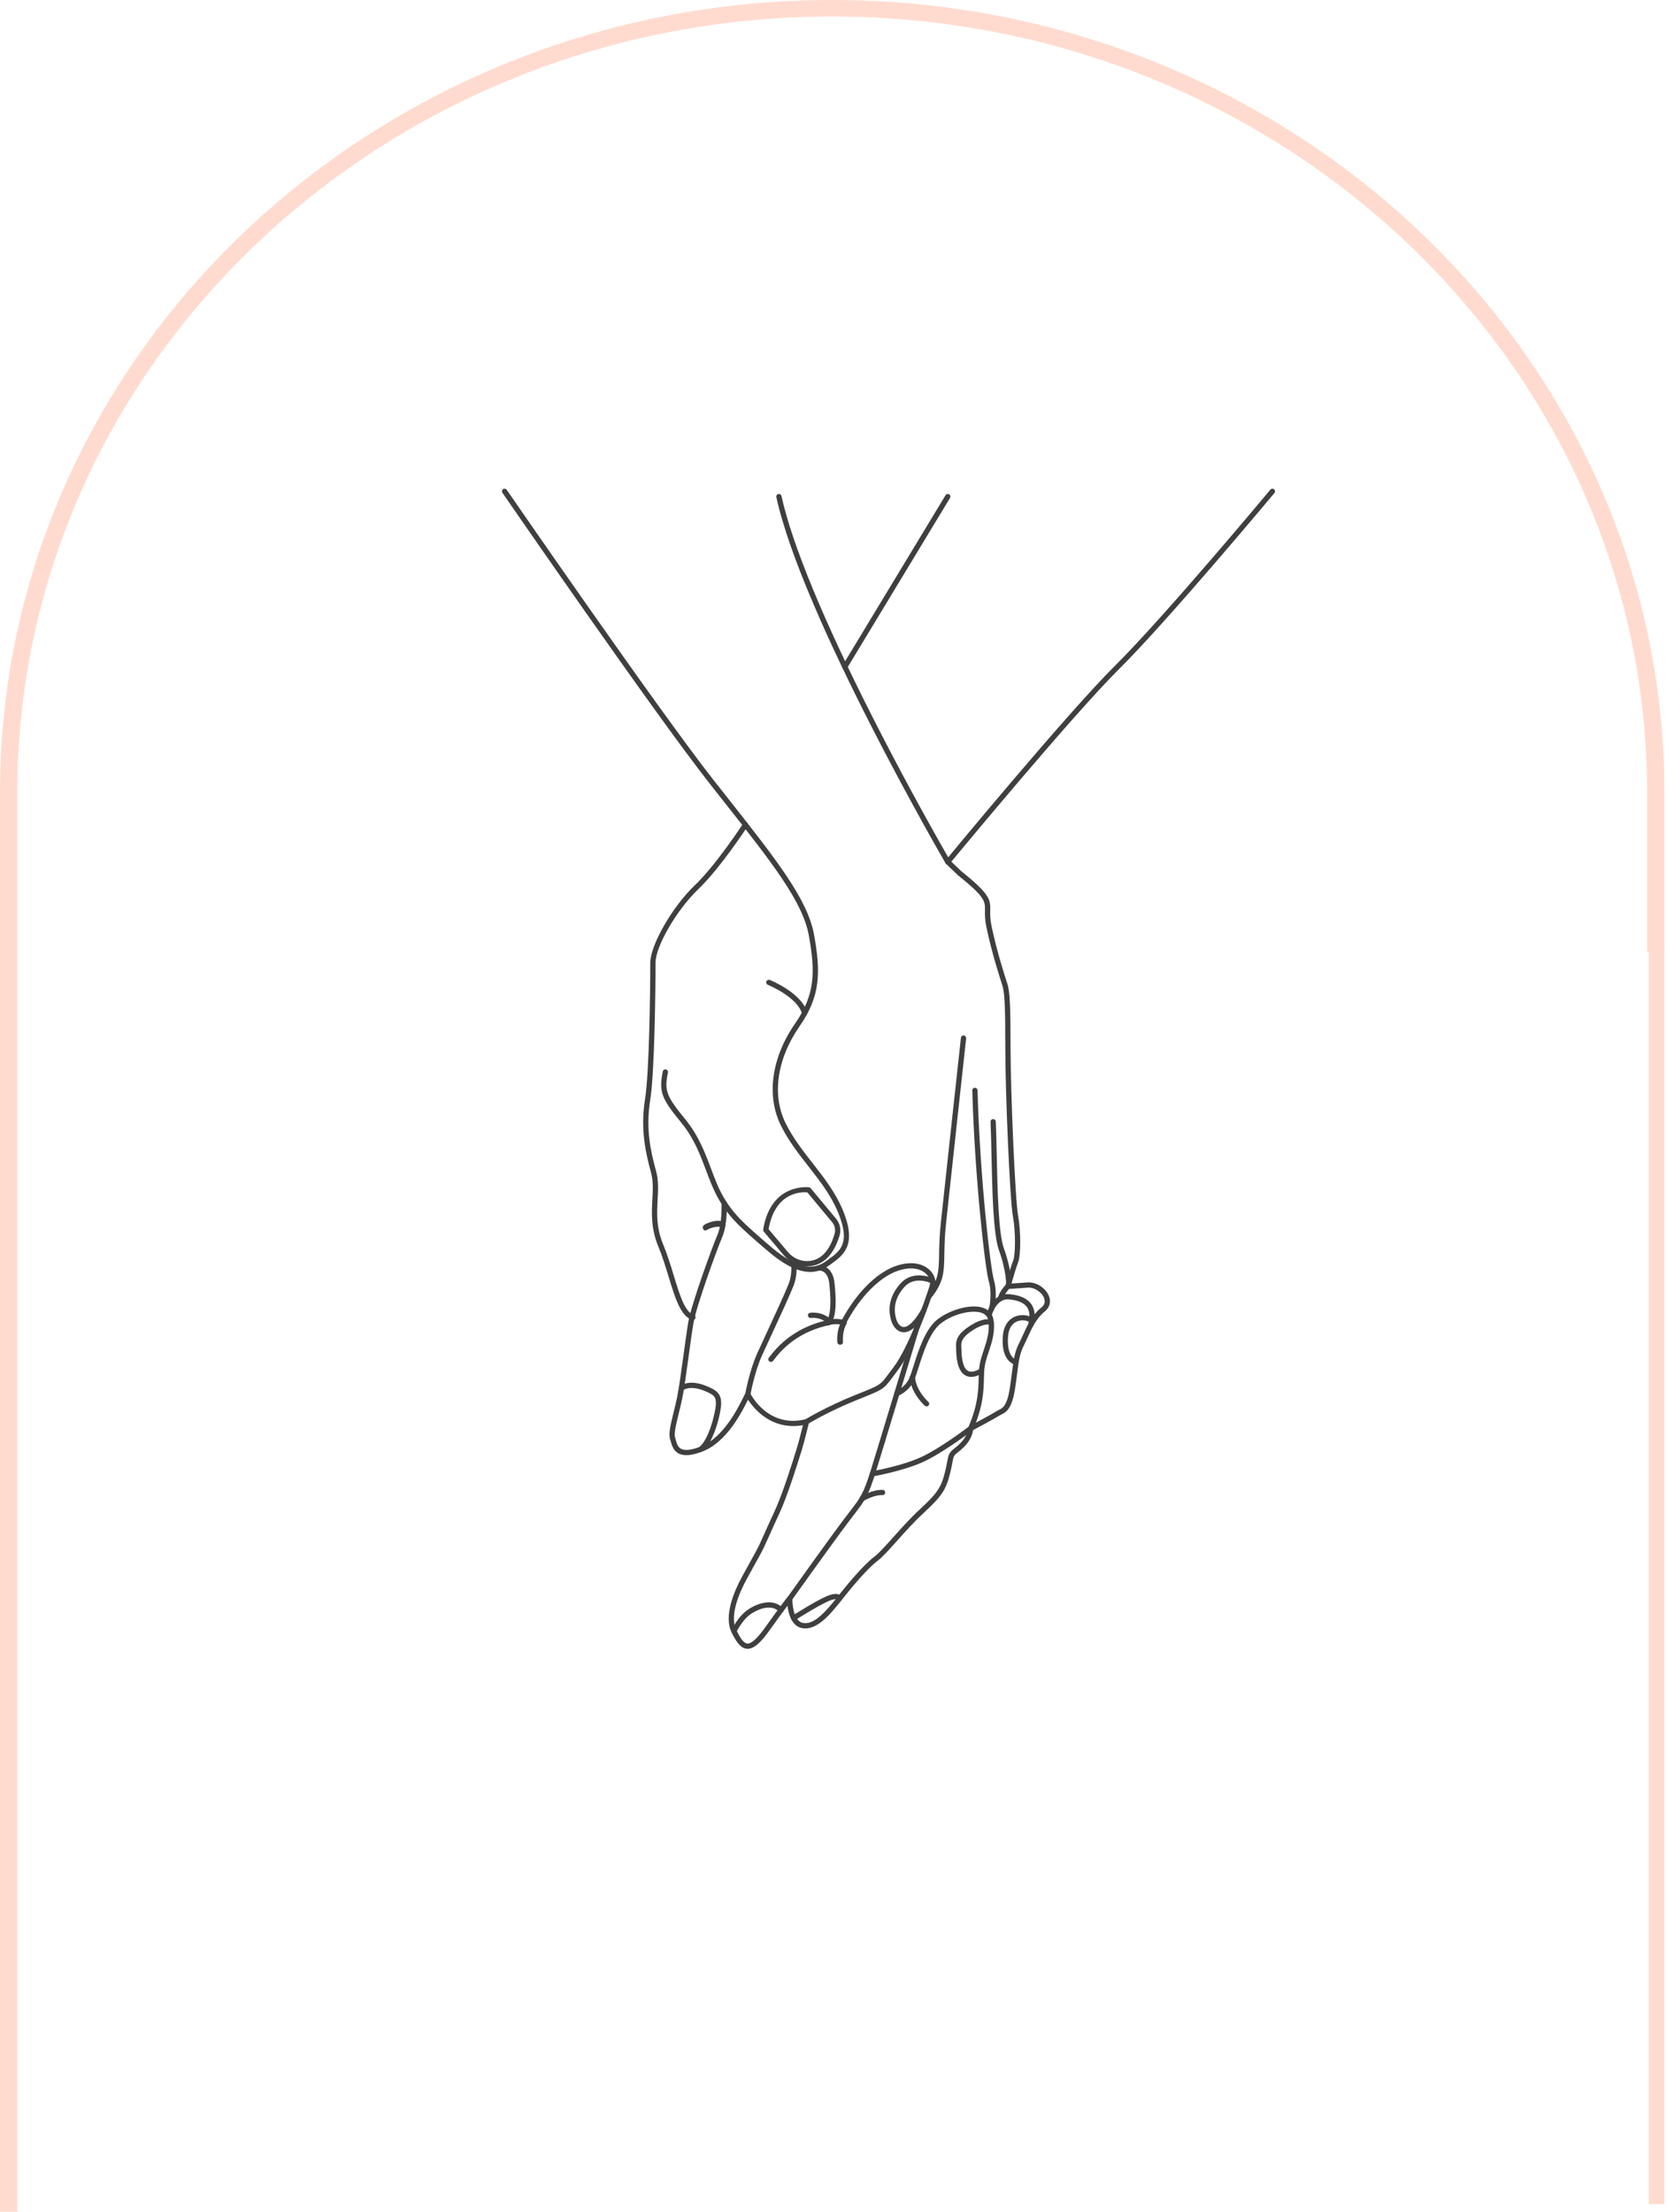 <svg width="377" height="500" viewBox="0 0 377 500" fill="none" xmlns="http://www.w3.org/2000/svg">
<path fill-rule="evenodd" clip-rule="evenodd" d="M183.224 287.245C180.492 287.245 177.341 285.619 173.484 282.291L173.058 281.924C167.607 277.219 164.87 274.857 162.386 270.21C161.471 268.499 160.757 266.598 160.002 264.586C158.638 260.954 157.228 257.199 154.401 253.735C150.029 248.373 149.253 246.92 150.185 242.28C150.193 242.242 150.208 242.205 150.23 242.173C150.252 242.141 150.28 242.114 150.312 242.092C150.345 242.071 150.381 242.056 150.42 242.049C150.458 242.042 150.497 242.042 150.535 242.05C150.612 242.065 150.679 242.11 150.723 242.175C150.767 242.24 150.783 242.319 150.768 242.396C149.916 246.632 150.375 247.862 154.862 253.363C157.749 256.902 159.242 260.874 160.559 264.382C161.306 266.374 162.014 268.257 162.908 269.933C165.341 274.484 168.051 276.821 173.448 281.477L173.874 281.845C179.556 286.748 183.59 287.837 186.959 285.371L187.443 285.02C190.188 283.045 192.78 281.181 189.829 274.018C188.185 270.02 185.721 266.875 183.111 263.546C180.922 260.748 178.656 257.856 176.926 254.42C173.579 247.765 174.751 239.216 180.064 231.551C184.648 224.936 184.734 219.786 183.215 211.414C181.812 203.67 174.721 194.688 163.986 181.091C162.952 179.781 161.883 178.428 160.781 177.026C148.156 160.977 114.211 111.73 113.867 111.235C113.845 111.203 113.83 111.167 113.822 111.129C113.815 111.091 113.815 111.052 113.822 111.013C113.829 110.975 113.844 110.939 113.866 110.907C113.887 110.875 113.915 110.847 113.947 110.825C114.012 110.781 114.092 110.765 114.168 110.779C114.245 110.794 114.314 110.838 114.359 110.902C114.701 111.397 148.635 160.63 161.247 176.664C162.351 178.066 163.42 179.417 164.453 180.725C175.241 194.393 182.37 203.421 183.799 211.31C185.347 219.844 185.256 225.102 180.554 231.886C175.363 239.371 174.207 247.694 177.458 254.156C179.161 257.541 181.408 260.408 183.579 263.182C186.098 266.398 188.702 269.722 190.379 273.794C193.504 281.388 190.6 283.477 187.793 285.499L187.312 285.845C186.041 286.775 184.693 287.245 183.224 287.245Z" fill="#3F3F3F"/>
<path fill-rule="evenodd" clip-rule="evenodd" d="M163.445 179.929L164.171 180.849L164.219 180.909C166.254 183.477 168.276 186.055 170.285 188.643C168.424 186.236 166.395 183.666 164.219 180.909C163.96 180.581 163.703 180.257 163.445 179.929ZM150.476 242.34C150.05 244.454 149.911 245.827 150.523 247.455C149.953 245.895 150.044 244.483 150.476 242.34ZM154.401 253.265C154.478 253.36 154.555 253.455 154.632 253.549L154.401 253.265ZM190.215 274.185C192.897 280.905 190.606 283.073 188.095 284.912C190.706 283.003 192.906 280.922 190.215 274.185ZM180.843 286.553C183.239 287.311 185.235 286.994 187.133 285.606C185.27 286.968 183.225 287.298 180.843 286.553ZM183.221 287.538C180.417 287.538 177.262 285.941 173.287 282.512L172.862 282.144C167.38 277.416 164.63 275.041 162.121 270.344C161.197 268.62 160.482 266.709 159.72 264.688C158.365 261.078 156.965 257.346 154.169 253.919C149.722 248.468 148.933 246.984 149.891 242.221C149.906 242.145 149.936 242.072 149.98 242.007C150.023 241.942 150.079 241.887 150.144 241.843C150.209 241.8 150.282 241.771 150.359 241.756C150.436 241.742 150.514 241.742 150.591 241.759C150.911 241.822 151.119 242.134 151.057 242.453C150.219 246.61 150.634 247.712 155.091 253.176C158.008 256.753 159.509 260.75 160.833 264.276C161.58 266.261 162.283 268.133 163.17 269.792C165.576 274.294 168.269 276.62 173.638 281.251L174.066 281.621C179.623 286.416 183.544 287.5 186.782 285.131C186.929 285.021 187.079 284.916 187.228 284.808L187.266 284.779C190.029 282.794 192.413 281.077 189.552 274.127C187.922 270.168 185.472 267.039 182.875 263.724C180.675 260.916 178.4 258.013 176.658 254.549C173.261 247.796 174.443 239.136 179.817 231.381C184.343 224.852 184.425 219.757 182.921 211.465C181.529 203.792 174.456 194.832 163.749 181.269L163.703 181.211C162.684 179.922 161.631 178.588 160.544 177.204C147.983 161.236 113.966 111.9 113.624 111.404C113.58 111.34 113.549 111.268 113.533 111.193C113.517 111.117 113.517 111.038 113.531 110.962C113.545 110.886 113.575 110.814 113.617 110.749C113.66 110.684 113.715 110.628 113.779 110.585C113.909 110.497 114.068 110.463 114.223 110.492C114.377 110.521 114.514 110.609 114.604 110.738C114.944 111.233 148.906 160.495 161.482 176.483C162.583 177.885 163.652 179.239 164.687 180.544C175.503 194.247 182.648 203.299 184.092 211.259C185.653 219.875 185.558 225.186 180.795 232.055C175.671 239.449 174.521 247.663 177.723 254.024C179.411 257.385 181.65 260.24 183.813 263.003C186.345 266.234 188.962 269.574 190.654 273.684C193.868 281.492 190.732 283.748 187.965 285.739L187.486 286.085C186.146 287.067 184.753 287.542 183.225 287.542" fill="#3F3F3F"/>
<path fill-rule="evenodd" clip-rule="evenodd" d="M156.71 298.098C156.68 298.098 156.651 298.093 156.623 298.085C154.184 297.347 152.944 293.286 151.51 288.584C150.811 286.289 150.088 283.914 149.161 281.689C147.486 277.655 147.671 274.193 147.835 271.138C147.95 268.989 148.059 266.957 147.518 264.985C146.3 260.55 145.093 255.252 146.176 248.499C147.141 242.473 147.36 223.742 147.36 217.655C147.36 213.721 152.306 205.14 157.346 200.332C162.21 195.688 168.278 186.394 168.338 186.301C168.382 186.235 168.449 186.189 168.526 186.173C168.603 186.156 168.684 186.171 168.75 186.214C168.783 186.235 168.811 186.262 168.833 186.294C168.855 186.326 168.871 186.362 168.879 186.4C168.887 186.438 168.888 186.477 168.88 186.515C168.873 186.553 168.859 186.589 168.837 186.622C168.777 186.715 162.671 196.067 157.755 200.756C152.809 205.479 147.954 213.847 147.954 217.655C147.954 223.754 147.735 242.527 146.763 248.592C145.697 255.228 146.835 260.253 148.092 264.83C148.657 266.893 148.547 268.971 148.429 271.169C148.26 274.307 148.087 277.553 149.711 281.463C150.647 283.716 151.376 286.103 152.079 288.413C153.463 292.953 154.659 296.874 156.796 297.519C156.865 297.538 156.925 297.582 156.964 297.642C157.003 297.702 157.019 297.775 157.008 297.846C156.998 297.917 156.962 297.982 156.907 298.028C156.852 298.074 156.782 298.099 156.71 298.098Z" fill="#3F3F3F"/>
<path fill-rule="evenodd" clip-rule="evenodd" d="M149.354 281.377L149.438 281.577C149.41 281.511 149.381 281.444 149.354 281.377ZM156.71 298.393C156.651 298.393 156.593 298.384 156.537 298.367C153.945 297.584 152.685 293.452 151.226 288.669C150.529 286.378 149.806 284.012 148.888 281.801C147.187 277.706 147.372 274.207 147.54 271.122C147.653 268.997 147.759 266.99 147.23 265.063C146.007 260.597 144.79 255.263 145.883 248.453C146.846 242.445 147.063 223.736 147.063 217.657C147.063 213.657 152.053 204.97 157.14 200.119C161.979 195.502 168.03 186.234 168.09 186.141C168.267 185.868 168.637 185.789 168.91 185.964C168.976 186.006 169.033 186.06 169.077 186.124C169.122 186.188 169.153 186.26 169.17 186.336C169.186 186.412 169.187 186.491 169.173 186.567C169.159 186.644 169.129 186.717 169.087 186.782C169.025 186.875 162.884 196.274 157.961 200.969C153.06 205.646 148.25 213.911 148.25 217.655C148.25 223.76 148.032 242.554 147.056 248.637C145.999 255.217 147.128 260.206 148.378 264.753C148.955 266.862 148.844 268.962 148.724 271.184C148.558 274.291 148.387 277.503 149.986 281.35C150.927 283.615 151.658 286.01 152.363 288.325C153.723 292.787 154.898 296.637 156.883 297.238C157.018 297.279 157.134 297.368 157.21 297.487C157.286 297.607 157.316 297.75 157.295 297.89C157.274 298.03 157.203 298.158 157.096 298.25C156.988 298.342 156.851 298.393 156.71 298.393Z" fill="#3F3F3F"/>
<path fill-rule="evenodd" clip-rule="evenodd" d="M169.079 372.437C169.028 372.437 168.975 372.437 168.926 372.432C167.524 372.319 166.573 370.618 165.719 368.884C163.943 365.285 166.369 359.747 167.974 356.766C168.387 355.997 168.928 355.023 169.5 353.992C170.498 352.194 171.529 350.337 171.951 349.452C172.233 348.858 172.576 348.093 173.007 347.124C173.583 345.837 174.371 344.072 175.437 341.784C177.302 337.781 179.647 330.202 180.42 327.708C181.039 325.711 181.725 322.893 181.986 321.799C174.351 323.419 170.19 317.573 169.132 315.82L168.888 316.308C167.622 318.861 164.258 325.645 158.948 327.774C156.553 328.734 154.826 328.921 153.67 328.349C152.526 327.783 152.206 326.601 151.972 325.74C151.923 325.558 151.878 325.385 151.827 325.233C151.452 324.117 151.969 322.021 152.624 319.369C152.89 318.287 153.165 317.171 153.4 316.034C153.848 313.867 154.386 309.933 154.906 306.131C155.3 303.253 155.671 300.538 155.972 298.833C156.668 294.876 161.272 282.195 162.521 279.295C163.668 276.636 163.475 272.047 163.473 272C163.472 271.961 163.478 271.922 163.491 271.885C163.504 271.849 163.525 271.815 163.551 271.787C163.578 271.758 163.61 271.735 163.645 271.719C163.68 271.702 163.719 271.693 163.757 271.692C163.796 271.69 163.835 271.696 163.872 271.709C163.909 271.722 163.942 271.742 163.971 271.768C164 271.795 164.023 271.826 164.04 271.862C164.056 271.897 164.065 271.935 164.067 271.974C164.076 272.167 164.267 276.746 163.065 279.528C161.86 282.328 157.232 295.098 156.556 298.933C156.258 300.627 155.886 303.341 155.495 306.211C154.972 310.023 154.433 313.966 153.983 316.153C153.746 317.3 153.468 318.422 153.2 319.508C152.594 321.968 152.071 324.091 152.39 325.048C152.444 325.208 152.493 325.392 152.546 325.587C152.761 326.383 153.031 327.371 153.936 327.821C154.917 328.308 156.529 328.107 158.725 327.228C163.825 325.182 167.118 318.546 168.356 316.045C168.593 315.572 168.762 315.226 168.877 315.049C168.905 315.005 168.945 314.969 168.992 314.946C169.038 314.922 169.09 314.911 169.143 314.914C169.195 314.917 169.246 314.934 169.29 314.962C169.334 314.991 169.369 315.031 169.392 315.078C169.558 315.415 173.557 323.292 182.314 321.117C182.363 321.105 182.414 321.106 182.462 321.119C182.511 321.133 182.555 321.158 182.591 321.193C182.627 321.228 182.654 321.272 182.669 321.32C182.683 321.369 182.685 321.42 182.674 321.469C182.665 321.509 181.773 325.344 180.986 327.883C180.212 330.384 177.857 337.993 175.976 342.032C175.152 343.802 174.344 345.579 173.55 347.363C173.117 348.335 172.772 349.104 172.486 349.705C172.057 350.606 171.022 352.473 170.021 354.276C169.449 355.307 168.91 356.279 168.498 357.044C166.946 359.925 164.593 365.262 166.253 368.624C167.203 370.554 167.99 371.765 168.973 371.843C170.008 371.934 171.403 370.714 173.239 368.141C177.355 362.368 178.338 361.231 178.376 361.184C178.417 361.138 178.47 361.106 178.529 361.092C178.589 361.078 178.651 361.082 178.708 361.104C178.765 361.126 178.813 361.164 178.847 361.215C178.881 361.265 178.899 361.325 178.897 361.386C178.897 361.441 178.793 366.808 181.684 367.208C184.526 367.604 187.384 364.007 189.908 360.834L190.365 360.261C192.206 357.957 195.652 353.824 198.038 352.047C198.985 351.34 200.478 349.672 202.208 347.74C204.044 345.687 206.128 343.36 208.206 341.446C212.211 337.756 213.132 336.39 214.006 332.839C214.259 331.815 214.394 331.079 214.503 330.488C214.777 329 214.86 328.552 216.117 327.586C218.06 326.093 219.049 324.6 219.231 322.884C219.236 322.836 219.253 322.79 219.281 322.75C219.308 322.709 219.345 322.677 219.388 322.655C219.439 322.627 224.542 319.926 225.445 319.316C225.616 319.2 225.799 319.112 225.992 319.019C226.891 318.591 228.009 318.056 228.645 313.982C228.864 312.592 229.017 311.398 229.153 310.345C229.51 307.564 229.747 305.726 230.701 303.863C230.996 303.291 231.275 302.676 231.57 302.024C232.546 299.875 233.65 297.435 235.704 295.801C236.811 294.921 236.607 293.852 236.385 293.293C235.866 291.982 234.145 290.667 232.424 290.794C229.486 291.013 227.98 291.089 227.964 291.089C227.917 291.092 227.87 291.084 227.827 291.065C227.784 291.046 227.746 291.017 227.717 290.981C227.687 290.944 227.667 290.901 227.658 290.855C227.649 290.809 227.65 290.761 227.663 290.716C227.709 290.549 228.811 286.578 229.404 285.107C229.956 283.735 230.035 278.55 229.364 274.917C228.676 271.193 227.652 246.887 227.652 237.029C227.652 227.224 227.503 224.24 226.926 222.518C226.551 221.399 224.617 215.517 223.356 209.454C223.11 208.273 223.008 207.066 223.054 205.861C223.09 203.606 223.105 202.672 216.829 197.625L214.139 195.052C214.119 195.033 214.102 195.012 214.088 194.988C213.764 194.433 181.74 139.218 175.861 112.32C175.853 112.282 175.852 112.243 175.859 112.205C175.866 112.166 175.881 112.13 175.902 112.097C175.923 112.064 175.95 112.036 175.983 112.014C176.015 111.992 176.051 111.977 176.089 111.969C176.166 111.952 176.246 111.966 176.312 112.009C176.378 112.051 176.425 112.118 176.442 112.195C182.239 138.717 213.604 192.97 214.578 194.655L217.219 197.183C223.702 202.391 223.684 203.482 223.646 205.87C223.631 206.73 223.615 207.799 223.934 209.332C225.19 215.362 227.113 221.217 227.487 222.33C228.095 224.144 228.244 227.029 228.244 237.027C228.244 246.616 229.279 271.196 229.945 274.81C230.594 278.317 230.599 283.721 229.954 285.322C229.481 286.498 228.645 289.414 228.345 290.476C228.975 290.439 230.326 290.357 232.379 290.204C234.216 290.068 236.256 291.355 236.937 293.076C237.414 294.284 237.101 295.444 236.074 296.26C234.132 297.804 233.058 300.175 232.109 302.266C231.812 302.922 231.53 303.545 231.229 304.129C230.321 305.901 230.089 307.699 229.74 310.418C229.603 311.474 229.448 312.674 229.23 314.071C228.547 318.453 227.217 319.087 226.248 319.549C226.075 319.633 225.911 319.711 225.777 319.803C224.921 320.38 220.643 322.655 219.803 323.101C219.561 324.922 218.501 326.499 216.478 328.053C215.403 328.878 215.348 329.173 215.086 330.591C214.981 331.16 214.839 331.937 214.582 332.977C213.671 336.674 212.722 338.086 208.608 341.876C206.55 343.77 204.478 346.088 202.649 348.131C200.899 350.086 199.387 351.774 198.393 352.517C196.688 353.786 193.931 356.742 190.828 360.627L190.373 361.198C187.75 364.495 184.781 368.237 181.6 367.791C178.934 367.422 178.416 363.857 178.322 362.2C177.679 363.029 176.326 364.828 173.721 368.481C171.778 371.204 170.337 372.437 169.079 372.437Z" fill="#3F3F3F"/>
<path fill-rule="evenodd" clip-rule="evenodd" d="M223.35 205.867C223.337 206.741 223.319 207.828 223.645 209.395C223.404 208.236 223.305 207.05 223.35 205.867ZM227.271 222.626C227.808 224.416 227.948 227.552 227.948 237.03C227.948 246.749 228.943 270.521 229.629 274.71C228.959 270.592 227.948 246.5 227.948 237.03C227.948 227.437 227.814 224.425 227.271 222.626ZM163.771 271.987C163.771 272.033 163.953 276.44 162.891 279.176C163.957 276.44 163.778 272.173 163.771 271.987ZM230.145 280.682C230.148 282.725 229.977 284.477 229.68 285.215C229.189 286.442 228.325 289.46 228.041 290.469L228.06 290.398C228.391 289.232 229.209 286.388 229.68 285.215C229.999 284.424 230.154 282.671 230.145 280.682ZM233.071 290.516C234.667 290.702 236.137 291.919 236.643 293.141C236.075 291.762 234.57 290.689 233.071 290.516ZM236.677 293.223C236.878 293.756 237.164 295.02 235.889 296.033C236.81 295.301 237.093 294.303 236.677 293.223ZM162.667 279.709C161.296 283.006 157.118 294.559 156.311 298.628C157.107 294.629 161.322 282.947 162.667 279.709ZM230.44 305.219C229.924 306.667 229.72 308.242 229.445 310.38C229.445 310.386 229.444 310.392 229.444 310.398C229.72 308.246 229.923 306.67 230.44 305.219ZM169.118 315.223L169.249 315.441C169.207 315.365 169.166 315.287 169.127 315.208L169.118 315.223ZM152.939 319.331L152.911 319.439C152.866 319.623 152.82 319.805 152.778 319.985C152.831 319.767 152.885 319.55 152.939 319.331ZM182.386 321.404C182.204 321.449 182.021 321.49 181.837 321.528L181.925 321.51L182.384 321.413L182.386 321.404ZM225.612 319.561C224.683 320.189 219.578 322.89 219.527 322.916C219.36 324.502 218.544 325.901 216.977 327.268C218.496 325.942 219.307 324.591 219.509 323.065L219.527 322.916L219.664 322.843C220.509 322.395 224.769 320.129 225.612 319.561ZM152.339 325.952C152.565 326.751 152.895 327.634 153.804 328.084C154.878 328.618 156.525 328.425 158.836 327.5C164.044 325.412 167.37 318.703 168.623 316.177L168.641 316.141L168.739 315.939L168.628 316.164C167.372 318.703 164.042 325.412 158.836 327.5C156.557 328.412 154.865 328.611 153.804 328.084C152.897 327.634 152.556 326.718 152.339 325.952ZM216.123 327.955C215.271 328.638 215.094 329.02 214.9 329.989C215.091 329.042 215.273 328.636 216.123 327.955ZM182.28 321.845L182.276 321.865C182.009 322.981 181.322 325.795 180.703 327.795C181.331 325.768 182.021 322.932 182.28 321.845ZM170.378 353.016L169.759 354.133L169.734 354.182L169.388 354.803L169.752 354.149L169.766 354.12L170.378 353.016ZM198.121 352.354C195.766 354.149 192.406 358.181 190.599 360.443C193.661 356.612 196.392 353.674 198.121 352.354ZM178.574 361.409L178.619 362.184C178.622 361.915 178.616 361.646 178.601 361.378L178.574 361.409ZM178.224 361.844C178.179 361.903 178.133 361.962 178.088 362.021L178.224 361.844ZM181.703 367.508C184.56 367.859 187.325 364.55 189.791 361.456C187.323 364.552 184.555 367.848 181.703 367.508ZM168.89 372.13L168.949 372.135L168.982 372.137C168.951 372.137 168.921 372.134 168.89 372.13ZM169.078 372.731C169.02 372.731 168.96 372.731 168.901 372.724C167.346 372.6 166.344 370.822 165.452 369.012C163.618 365.297 166.082 359.655 167.712 356.624C168.12 355.868 168.65 354.911 169.213 353.898L169.24 353.847C170.235 352.057 171.262 350.205 171.681 349.325C171.959 348.742 172.294 347.995 172.717 347.048L172.735 347.003C173.312 345.715 174.099 343.952 175.168 341.658C177.026 337.671 179.366 330.108 180.136 327.622C180.679 325.866 181.276 323.471 181.592 322.176C180.819 322.313 180.082 322.375 179.382 322.375C173.76 322.375 170.428 318.339 169.162 316.421L169.155 316.438C167.874 319.018 164.474 325.875 159.058 328.046C156.581 329.038 154.774 329.224 153.54 328.612C152.274 327.986 151.919 326.68 151.686 325.815C151.636 325.629 151.593 325.469 151.545 325.325C151.145 324.129 151.669 321.996 152.336 319.297C152.602 318.221 152.875 317.108 153.11 315.973C153.554 313.817 154.091 309.896 154.61 306.104C155.006 303.212 155.377 300.495 155.679 298.781C156.379 294.805 160.996 282.084 162.249 279.179C163.365 276.591 163.179 272.059 163.177 272.011C163.171 271.854 163.227 271.702 163.333 271.586C163.439 271.471 163.587 271.402 163.744 271.396C163.819 271.391 163.895 271.401 163.967 271.426C164.039 271.451 164.105 271.49 164.161 271.541C164.221 271.594 164.27 271.658 164.304 271.73C164.339 271.802 164.359 271.88 164.363 271.96C164.372 272.155 164.565 276.801 163.339 279.644C162.137 282.434 157.521 295.166 156.849 298.985C156.55 300.673 156.18 303.381 155.789 306.248C155.266 310.065 154.727 314.014 154.274 316.21C154.035 317.363 153.758 318.486 153.49 319.574C152.917 321.892 152.379 324.079 152.671 324.952C152.726 325.119 152.78 325.307 152.833 325.509C153.044 326.287 153.283 327.166 154.068 327.556C154.958 327.997 156.53 327.787 158.613 326.951C163.611 324.948 166.863 318.386 168.089 315.915C168.333 315.425 168.504 315.079 168.626 314.89C168.683 314.8 168.763 314.728 168.857 314.68C168.951 314.632 169.056 314.61 169.162 314.616C169.267 314.623 169.368 314.657 169.455 314.715C169.543 314.773 169.613 314.853 169.659 314.948C169.821 315.276 173.713 322.948 182.242 320.83C182.34 320.805 182.443 320.806 182.541 320.832C182.639 320.858 182.728 320.909 182.801 320.98C182.873 321.051 182.926 321.139 182.955 321.236C182.984 321.333 182.987 321.436 182.965 321.535C182.928 321.694 182.05 325.447 181.271 327.968C180.495 330.472 178.137 338.094 176.245 342.155C175.422 343.924 174.615 345.699 173.822 347.482C173.387 348.454 173.043 349.225 172.755 349.829C172.322 350.738 171.287 352.603 170.287 354.406L170.011 354.291L170.271 354.435C169.703 355.457 169.167 356.422 168.759 357.182C167.235 360.014 164.917 365.249 166.519 368.493C167.399 370.278 168.158 371.48 168.996 371.547C169.903 371.627 171.247 370.422 172.995 367.969C177.026 362.319 178.047 361.11 178.151 360.993C178.231 360.901 178.338 360.836 178.456 360.807C178.574 360.777 178.699 360.785 178.813 360.829C178.926 360.872 179.024 360.95 179.092 361.051C179.16 361.152 179.195 361.272 179.193 361.394C179.193 361.443 179.106 366.552 181.725 366.914C184.398 367.286 187.201 363.763 189.672 360.655L190.133 360.077C191.983 357.761 195.447 353.607 197.86 351.809C198.782 351.122 200.264 349.465 201.984 347.546C203.83 345.482 205.917 343.149 208.004 341.226C211.953 337.589 212.862 336.245 213.718 332.768C213.967 331.758 214.102 331.027 214.209 330.441C214.486 328.942 214.59 328.387 215.936 327.352C217.812 325.913 218.764 324.482 218.937 322.854C218.947 322.757 218.98 322.665 219.034 322.584C219.088 322.504 219.161 322.438 219.247 322.393C219.3 322.366 224.388 319.672 225.279 319.071C225.468 318.944 225.67 318.845 225.863 318.752C226.701 318.354 227.739 317.856 228.353 313.937C228.538 312.733 228.706 311.526 228.857 310.317C229.221 307.494 229.458 305.636 230.438 303.727C230.729 303.161 231.006 302.549 231.299 301.903C232.288 299.721 233.408 297.248 235.519 295.57C236.43 294.845 236.342 293.989 236.109 293.399C235.639 292.214 234.022 290.974 232.447 291.086C229.742 291.289 228.258 291.369 227.985 291.383C227.891 291.39 227.796 291.374 227.709 291.337C227.623 291.299 227.546 291.241 227.487 291.168C227.427 291.095 227.386 291.008 227.367 290.916C227.347 290.823 227.351 290.728 227.377 290.637C227.424 290.467 228.533 286.477 229.13 284.995C229.655 283.687 229.724 278.493 229.072 274.969C228.382 271.234 227.355 246.895 227.355 237.028C227.355 227.261 227.209 224.297 226.644 222.609C226.269 221.491 224.332 215.599 223.064 209.513C222.725 207.883 222.742 206.759 222.756 205.856C222.793 203.701 222.805 202.809 216.642 197.854L213.932 195.264C213.893 195.226 213.858 195.182 213.83 195.135C213.508 194.581 181.468 139.358 175.572 112.381C175.556 112.305 175.555 112.226 175.569 112.15C175.583 112.074 175.612 112.001 175.654 111.935C175.696 111.87 175.751 111.814 175.815 111.77C175.879 111.726 175.952 111.696 176.028 111.68C176.181 111.647 176.341 111.676 176.473 111.761C176.605 111.845 176.698 111.979 176.733 112.131C179.104 122.986 186.314 140.44 197.584 162.608C203.064 173.37 208.811 183.996 214.818 194.473L217.427 196.972C224.002 202.255 223.984 203.39 223.944 205.878C223.931 206.723 223.914 207.772 224.226 209.276C225.479 215.29 227.398 221.129 227.77 222.238C228.391 224.09 228.542 226.993 228.542 237.03C228.542 246.609 229.575 271.155 230.239 274.758C230.895 278.307 230.891 283.794 230.232 285.433C229.817 286.466 229.121 288.846 228.746 290.159C229.478 290.116 230.693 290.037 232.358 289.912C234.31 289.766 236.49 291.139 237.215 292.971C237.743 294.306 237.397 295.59 236.26 296.494C234.374 297.992 233.316 300.329 232.381 302.389C232.083 303.05 231.798 303.673 231.496 304.265C230.611 305.993 230.382 307.769 230.036 310.457C229.897 311.528 229.744 312.724 229.526 314.117C228.815 318.652 227.408 319.326 226.379 319.818C226.229 319.885 226.084 319.962 225.945 320.049C225.116 320.608 221.166 322.715 220.075 323.294C219.786 325.134 218.699 326.724 216.662 328.288C215.675 329.046 215.635 329.259 215.38 330.647C215.275 331.217 215.131 331.996 214.87 333.051C213.943 336.817 212.98 338.256 208.811 342.095C206.764 343.98 204.695 346.291 202.872 348.329C201.111 350.296 199.59 351.995 198.574 352.754C196.888 354.011 194.151 356.947 191.064 360.811L190.606 361.385C187.928 364.754 184.904 368.557 181.561 368.087C179.047 367.737 178.308 364.825 178.093 362.989C176.691 364.858 175.315 366.747 173.964 368.653C171.952 371.474 170.446 372.731 169.078 372.731Z" fill="#3F3F3F"/>
<path fill-rule="evenodd" clip-rule="evenodd" d="M191.053 151.052C191 151.052 190.949 151.038 190.904 151.012C190.859 150.985 190.821 150.948 190.795 150.902C190.769 150.857 190.756 150.805 190.756 150.753C190.757 150.7 190.771 150.649 190.798 150.604L214.093 112.104C214.134 112.037 214.2 111.989 214.276 111.97C214.353 111.951 214.433 111.963 214.501 112.004C214.534 112.024 214.563 112.05 214.586 112.081C214.609 112.113 214.626 112.148 214.635 112.186C214.645 112.224 214.646 112.263 214.64 112.301C214.635 112.34 214.621 112.377 214.601 112.41L191.306 150.91C191.279 150.953 191.242 150.989 191.198 151.014C191.154 151.039 191.104 151.052 191.053 151.052Z" fill="#3F3F3F"/>
<path fill-rule="evenodd" clip-rule="evenodd" d="M191.052 151.347C190.92 151.347 190.792 151.303 190.688 151.222C190.584 151.141 190.509 151.027 190.477 150.899C190.458 150.824 190.454 150.746 190.466 150.669C190.477 150.592 190.504 150.519 190.544 150.453L213.838 111.953C213.92 111.819 214.052 111.724 214.204 111.687C214.356 111.649 214.517 111.674 214.652 111.754C214.718 111.794 214.776 111.846 214.822 111.908C214.868 111.971 214.902 112.041 214.921 112.116C214.939 112.191 214.943 112.27 214.932 112.346C214.92 112.423 214.894 112.496 214.854 112.563L191.561 151.063C191.507 151.15 191.433 151.222 191.344 151.272C191.255 151.322 191.155 151.347 191.052 151.347ZM214.346 195.136C214.29 195.136 214.235 195.121 214.187 195.091C214.14 195.061 214.102 195.018 214.077 194.968C214.053 194.917 214.044 194.861 214.051 194.805C214.058 194.749 214.081 194.697 214.116 194.653C214.389 194.322 241.562 161.418 252.525 150.547C263.471 139.697 287.294 111.168 287.536 110.882C287.586 110.821 287.659 110.783 287.737 110.775C287.816 110.768 287.894 110.792 287.955 110.842C288.079 110.945 288.097 111.133 287.991 111.257C287.755 111.545 263.911 140.096 252.948 150.965C242.002 161.815 214.848 194.697 214.575 195.027C214.548 195.061 214.513 195.088 214.473 195.107C214.434 195.126 214.389 195.136 214.346 195.136Z" fill="#3F3F3F"/>
<path fill-rule="evenodd" clip-rule="evenodd" d="M252.133 151.362C240.951 162.648 215.446 193.508 214.346 194.841C214.614 194.515 240.841 162.761 252.133 151.362ZM214.346 195.431C214.234 195.433 214.123 195.402 214.028 195.342C213.933 195.283 213.856 195.197 213.808 195.096C213.759 194.994 213.741 194.881 213.755 194.769C213.77 194.657 213.815 194.552 213.888 194.466C215.008 193.109 241.461 161.101 252.317 150.338C263.158 139.591 286.326 111.867 287.306 110.691C287.407 110.57 287.551 110.495 287.708 110.481C287.864 110.466 288.02 110.514 288.142 110.614C288.395 110.824 288.429 111.197 288.22 111.446C287.981 111.732 264.173 140.252 253.156 151.174C242.249 161.987 215.079 194.883 214.805 195.214C214.75 195.282 214.68 195.337 214.6 195.374C214.521 195.412 214.434 195.431 214.346 195.431ZM173.501 277.95L177.957 283.22C179.256 284.756 181.173 285.555 183.089 285.357C185.876 285.071 187.872 282.942 189.026 279.03C189.173 278.523 189.193 277.988 189.084 277.472C188.974 276.956 188.738 276.475 188.398 276.072L182.727 269.266C181.743 269.164 175.069 268.806 173.501 277.95ZM182.512 285.976C180.618 285.976 178.782 285.114 177.502 283.599L172.956 278.227C172.929 278.194 172.909 278.156 172.897 278.115C172.886 278.075 172.884 278.032 172.89 277.99C174.599 267.594 182.84 268.685 182.923 268.696C182.996 268.707 183.062 268.744 183.109 268.8L188.853 275.697C189.673 276.68 189.951 277.992 189.595 279.196C188.749 282.058 186.945 285.552 183.147 285.943C182.936 285.965 182.724 285.976 182.512 285.976Z" fill="#3F3F3F"/>
<path fill-rule="evenodd" clip-rule="evenodd" d="M173.252 277.649C173.234 277.744 173.215 277.84 173.201 277.937L173.206 277.901L173.252 277.649ZM173.816 277.866L178.184 283.031C179.418 284.491 181.241 285.253 183.057 285.063C185.711 284.79 187.623 282.732 188.741 278.946C188.874 278.486 188.891 278 188.791 277.532C188.691 277.063 188.477 276.627 188.167 276.261L182.576 269.548C181.123 269.426 175.313 269.487 173.816 277.866ZM182.513 286.273C180.518 286.273 178.608 285.367 177.275 283.79L172.729 278.416C172.674 278.351 172.634 278.275 172.612 278.194C172.589 278.112 172.584 278.026 172.598 277.942C174.343 267.328 182.879 268.394 182.964 268.405C183.11 268.425 183.243 268.499 183.338 268.612L189.082 275.507C189.967 276.569 190.265 277.979 189.881 279.279C189.009 282.23 187.14 285.828 183.179 286.236C182.958 286.26 182.735 286.272 182.513 286.273Z" fill="#3F3F3F"/>
<path fill-rule="evenodd" clip-rule="evenodd" d="M169.127 315.503C169.109 315.503 169.095 315.503 169.076 315.499C168.999 315.486 168.931 315.443 168.886 315.379C168.841 315.315 168.823 315.236 168.836 315.159C168.843 315.106 169.752 309.963 171.528 306.04C172.069 304.849 172.837 303.188 173.651 301.43C175.509 297.418 177.822 292.426 178.647 290.321C179.441 288.294 179.246 286.114 179.244 286.091C179.237 286.013 179.261 285.935 179.311 285.875C179.361 285.815 179.432 285.777 179.51 285.77C179.549 285.765 179.588 285.769 179.626 285.78C179.663 285.791 179.698 285.809 179.729 285.834C179.759 285.859 179.784 285.89 179.802 285.924C179.82 285.959 179.831 285.997 179.834 286.036C179.843 286.131 180.044 288.38 179.2 290.534C178.366 292.658 176.05 297.659 174.19 301.676C173.376 303.434 172.608 305.093 172.07 306.282C170.324 310.138 169.43 315.208 169.421 315.259C169.408 315.327 169.372 315.389 169.319 315.434C169.266 315.478 169.197 315.503 169.127 315.503Z" fill="#3F3F3F"/>
<path fill-rule="evenodd" clip-rule="evenodd" d="M179.539 286.063C179.546 286.154 179.726 288.207 179 290.223C179.728 288.198 179.546 286.152 179.539 286.063ZM178.324 291.869C177.255 294.353 175.437 298.276 173.922 301.549C173.209 303.084 172.501 304.622 171.799 306.162C172.343 304.96 173.146 303.228 173.92 301.554C175.436 298.28 177.253 294.355 178.324 291.869ZM169.127 315.8C169.041 315.8 168.955 315.782 168.877 315.746C168.798 315.709 168.729 315.656 168.673 315.59C168.617 315.524 168.576 315.447 168.554 315.364C168.531 315.28 168.527 315.193 168.542 315.108C168.552 315.055 169.475 309.855 171.256 305.92C171.802 304.714 172.567 303.06 173.381 301.307C175.239 297.296 177.546 292.31 178.37 290.212C179.133 288.267 178.949 286.14 178.947 286.118C178.94 286.041 178.948 285.963 178.971 285.889C178.994 285.815 179.032 285.746 179.082 285.686C179.131 285.627 179.192 285.578 179.261 285.542C179.33 285.506 179.405 285.484 179.482 285.477C179.628 285.459 179.783 285.5 179.909 285.599C179.971 285.649 180.022 285.711 180.06 285.781C180.098 285.852 180.121 285.929 180.129 286.008C180.138 286.105 180.347 288.422 179.475 290.642C178.639 292.774 176.323 297.781 174.459 301.8C173.685 303.474 172.884 305.204 172.34 306.402C170.606 310.234 169.721 315.259 169.712 315.308C169.688 315.446 169.617 315.571 169.51 315.661C169.404 315.751 169.267 315.8 169.127 315.8ZM158.376 327.973C158.313 327.974 158.25 327.955 158.198 327.918C158.146 327.881 158.107 327.828 158.089 327.767C158.07 327.706 158.071 327.64 158.093 327.58C158.115 327.52 158.155 327.468 158.209 327.434C160.589 325.829 162.201 319.136 162.201 317.273C162.201 315.616 161.691 315.053 159.32 314.104C155.993 312.775 154.457 313.949 154.441 313.962C154.38 314.011 154.301 314.034 154.223 314.026C154.145 314.018 154.074 313.979 154.024 313.918C153.999 313.889 153.981 313.855 153.97 313.818C153.958 313.781 153.954 313.743 153.958 313.704C153.962 313.666 153.973 313.629 153.991 313.595C154.009 313.561 154.034 313.531 154.064 313.507C154.137 313.447 155.858 312.083 159.542 313.558C161.942 314.519 162.795 315.224 162.795 317.273C162.795 319.275 161.125 326.181 158.542 327.922C158.493 327.955 158.436 327.973 158.376 327.973Z" fill="#3F3F3F"/>
<path fill-rule="evenodd" clip-rule="evenodd" d="M156.415 313.179C157.198 313.179 158.202 313.34 159.431 313.831C160.682 314.334 161.438 314.76 161.886 315.252C161.413 314.711 160.63 314.312 159.431 313.831C155.905 312.42 154.27 313.72 154.255 313.733C154.264 313.724 154.969 313.179 156.415 313.179ZM158.375 328.27C158.278 328.27 158.182 328.246 158.097 328.201C158.011 328.155 157.938 328.09 157.883 328.009C157.839 327.945 157.808 327.873 157.792 327.797C157.776 327.721 157.775 327.642 157.79 327.566C157.805 327.489 157.835 327.417 157.879 327.352C157.922 327.288 157.978 327.232 158.043 327.19C160.302 325.667 161.904 319.042 161.904 317.273C161.904 315.824 161.588 315.332 159.209 314.378C156.093 313.132 154.638 314.185 154.623 314.196C154.501 314.291 154.345 314.335 154.19 314.318C154.036 314.301 153.894 314.225 153.795 314.104C153.697 313.984 153.65 313.83 153.665 313.676C153.68 313.521 153.756 313.379 153.875 313.279C153.951 313.216 155.798 311.741 159.653 313.285C162.077 314.256 163.092 315.024 163.092 317.273C163.092 318.286 162.689 320.506 161.919 322.79C161.278 324.687 160.202 327.161 158.71 328.166C158.612 328.233 158.494 328.269 158.375 328.27ZM159.533 277.606C159.44 277.606 159.349 277.564 159.291 277.486C159.268 277.455 159.252 277.42 159.243 277.382C159.233 277.345 159.232 277.307 159.237 277.269C159.243 277.231 159.256 277.194 159.276 277.162C159.296 277.129 159.322 277.1 159.353 277.078C159.653 276.859 161.992 275.843 163.611 276.491C163.683 276.52 163.741 276.577 163.772 276.649C163.802 276.72 163.804 276.801 163.775 276.874C163.745 276.946 163.688 277.004 163.616 277.035C163.544 277.065 163.463 277.066 163.391 277.038C162.056 276.506 159.963 277.373 159.704 277.553C159.654 277.588 159.595 277.605 159.533 277.606Z" fill="#3F3F3F"/>
<path fill-rule="evenodd" clip-rule="evenodd" d="M162.378 276.653C161.123 276.653 159.806 277.292 159.548 277.485C159.886 277.236 162.055 276.216 163.5 276.873C163.145 276.722 162.763 276.645 162.378 276.653ZM159.533 278.168C159.436 278.167 159.34 278.14 159.256 278.092C159.172 278.043 159.101 277.975 159.05 277.891C158.959 277.746 158.922 277.573 158.945 277.402C158.968 277.232 159.051 277.075 159.178 276.959C159.542 276.653 161.982 275.458 163.722 276.249C164.026 276.387 164.173 276.781 164.051 277.123C163.929 277.469 163.583 277.633 163.279 277.498C162.074 276.948 160.105 277.862 159.875 278.044C159.779 278.124 159.658 278.167 159.533 278.168ZM174.345 307.588C174.283 307.589 174.222 307.571 174.171 307.536C174.12 307.5 174.081 307.449 174.061 307.39C174.041 307.332 174.04 307.268 174.058 307.209C174.076 307.149 174.113 307.097 174.163 307.06C174.225 306.982 174.286 306.903 174.345 306.823C178.262 301.573 183.5 299.516 187.248 298.719C188.406 296.841 188.137 292.891 187.831 290.064C187.472 286.777 185.292 286.923 185.197 286.93C185.159 286.934 185.12 286.93 185.083 286.918C185.046 286.907 185.011 286.888 184.981 286.863C184.952 286.839 184.927 286.808 184.909 286.774C184.891 286.739 184.88 286.702 184.876 286.663C184.872 286.625 184.876 286.586 184.888 286.549C184.899 286.512 184.918 286.477 184.943 286.447C184.968 286.417 184.998 286.393 185.032 286.375C185.067 286.357 185.104 286.345 185.143 286.342C185.172 286.34 187.998 286.118 188.421 290.002C188.771 293.222 189.004 297.173 187.68 299.145C187.636 299.211 187.569 299.256 187.492 299.272C183.837 300.028 178.672 302.015 174.82 307.176C174.613 307.453 174.565 307.519 174.465 307.563C174.427 307.579 174.386 307.589 174.345 307.588Z" fill="#3F3F3F"/>
<path fill-rule="evenodd" clip-rule="evenodd" d="M188.154 290.297C188.449 293.109 188.669 296.91 187.531 298.826C188.658 296.936 188.473 293.331 188.154 290.297ZM174.515 307.091C174.538 307.06 174.561 307.03 174.584 307L174.515 307.091ZM174.346 307.883C174.231 307.883 174.118 307.849 174.022 307.786C173.926 307.724 173.85 307.634 173.803 307.53C173.752 307.415 173.739 307.287 173.766 307.164C173.793 307.041 173.859 306.931 173.954 306.848C173.989 306.806 174.045 306.726 174.103 306.65C178.046 301.368 183.3 299.279 187.059 298.458C188.097 296.61 187.832 292.812 187.535 290.097C187.207 287.088 185.306 287.219 185.224 287.223C185.068 287.234 184.915 287.185 184.795 287.086C184.676 286.986 184.6 286.844 184.583 286.689C184.569 286.534 184.617 286.379 184.717 286.259C184.817 286.139 184.961 286.063 185.116 286.048C185.118 286.048 186.185 285.941 187.187 286.73C188.041 287.402 188.555 288.491 188.717 289.971C189.072 293.24 189.303 297.256 187.926 299.31C187.84 299.44 187.705 299.529 187.553 299.56C183.949 300.307 178.855 302.264 175.06 307.351C174.832 307.655 174.757 307.757 174.586 307.832C174.51 307.865 174.428 307.883 174.346 307.883Z" fill="#3F3F3F"/>
<path fill-rule="evenodd" clip-rule="evenodd" d="M182.386 321.699C182.321 321.701 182.257 321.681 182.204 321.642C182.151 321.604 182.113 321.549 182.095 321.486C182.077 321.424 182.08 321.357 182.105 321.296C182.129 321.236 182.173 321.185 182.229 321.152C182.276 321.125 186.979 318.257 193.555 315.623L194.459 315.263C199.287 313.334 199.287 313.334 201.273 310.648C201.574 310.24 201.922 309.774 202.333 309.227C205.632 304.891 209.347 294.475 210.5 290.829C210.882 289.62 210.465 288.383 209.383 287.52C206.987 285.61 203.297 286.56 200.864 287.954C194.708 291.48 191.077 299.032 191.04 299.109C191.01 299.172 190.959 299.222 190.895 299.251C190.831 299.28 190.76 299.286 190.692 299.267C189.659 298.975 188.565 298.973 187.531 299.262C187.494 299.274 187.455 299.28 187.416 299.278C187.377 299.276 187.339 299.266 187.303 299.249C187.268 299.232 187.237 299.208 187.211 299.179C187.185 299.15 187.165 299.116 187.152 299.079C187.126 299.006 187.131 298.924 187.165 298.854C187.199 298.784 187.26 298.73 187.334 298.704C187.396 298.682 188.804 298.205 190.612 298.637C191.271 297.346 194.856 290.715 200.569 287.442C203.162 285.956 207.125 284.965 209.755 287.059C211.035 288.081 211.525 289.556 211.066 291.006C209.904 294.681 206.156 305.179 202.809 309.584C202.397 310.125 202.051 310.591 201.752 310.997C199.684 313.793 199.618 313.838 194.679 315.809L193.777 316.171C187.247 318.787 182.588 321.626 182.541 321.655C182.494 321.684 182.44 321.699 182.386 321.699Z" fill="#3F3F3F"/>
<path fill-rule="evenodd" clip-rule="evenodd" d="M206.032 286.153C204.677 286.153 203.276 286.517 202.04 287.041C203.788 286.298 205.864 285.881 207.676 286.355C207.139 286.218 206.586 286.149 206.032 286.153ZM190.57 298.93L190.77 298.983L190.859 298.806L190.772 298.978L190.57 298.93ZM189.076 298.752C188.117 298.752 187.471 298.97 187.433 298.983C187.445 298.977 188.774 298.522 190.479 298.91C190.019 298.805 189.548 298.752 189.076 298.752ZM201.395 310.981C199.49 313.555 199.332 313.635 194.569 315.536C199.381 313.615 199.474 313.578 201.395 310.981ZM182.385 321.994C182.257 321.994 182.132 321.952 182.029 321.875C181.927 321.797 181.852 321.688 181.817 321.565C181.782 321.441 181.788 321.309 181.835 321.19C181.882 321.07 181.966 320.969 182.076 320.901C182.119 320.874 186.866 317.985 193.444 315.35L194.347 314.988C199.097 313.094 199.097 313.094 201.033 310.475C201.339 310.061 201.685 309.593 202.096 309.051C205.369 304.745 209.068 294.375 210.217 290.742C210.563 289.653 210.181 288.535 209.197 287.752C206.919 285.934 203.364 286.861 201.013 288.209C194.944 291.685 191.344 299.16 191.309 299.234C191.249 299.362 191.146 299.464 191.018 299.522C190.89 299.58 190.745 299.59 190.61 299.551C189.634 299.277 188.603 299.274 187.625 299.54C187.477 299.592 187.315 299.583 187.174 299.515C187.033 299.447 186.924 299.326 186.873 299.178C186.821 299.03 186.83 298.868 186.898 298.727C186.966 298.586 187.087 298.477 187.235 298.426C187.386 298.373 188.71 297.945 190.453 298.298C191.338 296.61 194.89 290.354 200.419 287.187C203.096 285.654 207.194 284.641 209.94 286.83C211.319 287.93 211.847 289.526 211.35 291.095C210.184 294.783 206.418 305.324 203.045 309.763C202.637 310.296 202.297 310.757 202 311.16C199.893 314.008 199.76 314.099 194.79 316.084L193.888 316.445C187.474 319.013 182.888 321.79 182.697 321.907C182.604 321.964 182.495 321.994 182.385 321.994Z" fill="#3F3F3F"/>
<path fill-rule="evenodd" clip-rule="evenodd" d="M189.957 303.703C189.883 303.704 189.812 303.677 189.757 303.628C189.702 303.579 189.667 303.511 189.66 303.437C189.651 303.332 189.41 300.842 190.512 298.841C190.55 298.773 190.614 298.723 190.689 298.701C190.763 298.679 190.844 298.688 190.913 298.724C190.947 298.742 190.978 298.767 191.002 298.797C191.027 298.827 191.046 298.862 191.057 298.899C191.068 298.937 191.072 298.976 191.068 299.015C191.063 299.053 191.052 299.091 191.033 299.125C190.022 300.962 190.25 303.354 190.25 303.377C190.254 303.419 190.249 303.46 190.236 303.5C190.223 303.539 190.202 303.575 190.174 303.606C190.147 303.636 190.113 303.661 190.075 303.678C190.037 303.695 189.998 303.703 189.957 303.703Z" fill="#3F3F3F"/>
<path fill-rule="evenodd" clip-rule="evenodd" d="M190.89 298.984C189.87 300.696 189.957 302.791 189.998 303.297C189.961 302.794 189.885 300.675 190.89 298.984ZM190.007 303.998C189.675 303.998 189.4 303.769 189.367 303.466C189.355 303.357 189.089 300.777 190.327 298.699C190.418 298.559 190.557 298.457 190.718 298.414C190.879 298.37 191.051 298.388 191.2 298.464C191.509 298.62 191.626 298.981 191.455 299.265C190.415 301.013 190.644 303.326 190.646 303.35C190.682 303.672 190.424 303.962 190.07 303.995C190.049 303.997 190.028 303.998 190.007 303.998ZM187.563 299.055C187.485 299.056 187.411 299.026 187.355 298.972C185.638 297.298 183.376 297.646 183.354 297.65C183.316 297.656 183.276 297.655 183.239 297.646C183.201 297.637 183.165 297.621 183.134 297.598C183.102 297.576 183.075 297.547 183.055 297.514C183.034 297.481 183.02 297.445 183.014 297.406C183.008 297.368 183.009 297.329 183.018 297.291C183.027 297.253 183.043 297.218 183.065 297.186C183.088 297.155 183.117 297.128 183.149 297.107C183.182 297.087 183.219 297.073 183.257 297.067C183.361 297.049 185.842 296.67 187.77 298.551C187.813 298.592 187.842 298.644 187.854 298.702C187.866 298.76 187.86 298.819 187.838 298.874C187.816 298.928 187.777 298.975 187.728 299.007C187.679 299.04 187.621 299.056 187.563 299.055Z" fill="#3F3F3F"/>
<path fill-rule="evenodd" clip-rule="evenodd" d="M183.897 297.322C184.73 297.322 186.283 297.513 187.563 298.761C185.742 296.985 183.404 297.342 183.305 297.358C183.335 297.353 183.555 297.322 183.897 297.322ZM187.563 299.351C187.408 299.351 187.259 299.29 187.148 299.181C185.555 297.63 183.42 297.936 183.4 297.941C183.246 297.966 183.088 297.928 182.961 297.837C182.834 297.746 182.748 297.609 182.721 297.455C182.708 297.378 182.711 297.3 182.728 297.224C182.746 297.148 182.779 297.077 182.824 297.014C182.87 296.951 182.928 296.898 182.994 296.857C183.06 296.816 183.134 296.789 183.211 296.777C183.32 296.759 185.944 296.359 187.979 298.34C188.063 298.422 188.121 298.527 188.145 298.642C188.169 298.758 188.158 298.877 188.113 298.986C188.069 299.095 187.992 299.188 187.894 299.253C187.796 299.318 187.681 299.352 187.563 299.351ZM204.411 300.879C204.333 300.879 204.255 300.875 204.175 300.866C202.947 300.735 202.164 299.546 201.842 298.477C200.958 295.55 201.654 292.802 203.909 290.303C205.961 288.03 208.895 288.595 210.063 288.943C211.166 289.272 211.193 289.456 211.21 289.567C211.219 289.628 211.209 289.691 211.182 289.746C211.154 289.801 211.11 289.846 211.055 289.874C211 289.903 210.938 289.913 210.877 289.905C210.816 289.896 210.759 289.869 210.714 289.826C210.478 289.711 206.744 288.048 204.351 290.698C202.242 293.031 201.59 295.592 202.41 298.307C202.678 299.194 203.299 300.178 204.24 300.28C205.506 300.411 207.078 298.923 208.673 296.074C208.692 296.04 208.717 296.01 208.748 295.986C208.779 295.962 208.814 295.944 208.851 295.933C208.889 295.923 208.928 295.919 208.967 295.924C209.006 295.929 209.043 295.941 209.077 295.96C209.146 295.998 209.196 296.061 209.217 296.136C209.239 296.211 209.23 296.292 209.192 296.36C207.513 299.362 205.905 300.879 204.411 300.879Z" fill="#3F3F3F"/>
<path fill-rule="evenodd" clip-rule="evenodd" d="M208.344 288.928C209.522 289.019 210.473 289.396 210.759 289.522L210.766 289.514C210.511 289.396 210.248 289.299 209.977 289.225C209.445 289.067 208.897 288.967 208.344 288.928ZM210.759 289.522L210.846 289.562L210.868 289.571C210.835 289.55 210.801 289.531 210.766 289.514L210.759 289.522ZM204.213 300.574C205.637 300.726 207.227 299.26 208.927 296.231C207.251 299.214 205.626 300.718 204.213 300.574ZM204.412 301.175C204.322 301.175 204.233 301.169 204.144 301.159C202.771 301.012 201.908 299.72 201.558 298.562C200.642 295.53 201.359 292.685 203.689 290.106C205.854 287.709 208.926 288.296 210.147 288.66C211.228 288.982 211.458 289.212 211.505 289.523C211.523 289.641 211.506 289.761 211.454 289.868C211.403 289.976 211.32 290.065 211.218 290.125C211.115 290.184 210.997 290.212 210.878 290.203C210.759 290.195 210.646 290.151 210.553 290.077C210.194 289.913 206.777 288.453 204.572 290.895C202.538 293.146 201.908 295.612 202.696 298.223C202.935 299.019 203.476 299.899 204.273 299.986C205.393 300.103 206.905 298.624 208.415 295.93C208.492 295.794 208.621 295.694 208.772 295.651C208.922 295.609 209.084 295.627 209.222 295.703C209.289 295.74 209.349 295.791 209.397 295.851C209.446 295.912 209.481 295.981 209.503 296.056C209.524 296.13 209.53 296.208 209.522 296.285C209.513 296.362 209.489 296.436 209.451 296.504C207.717 299.604 206.022 301.175 204.412 301.175ZM178.602 361.674C178.547 361.675 178.493 361.661 178.446 361.633C178.399 361.605 178.361 361.564 178.336 361.516C178.311 361.468 178.3 361.413 178.304 361.359C178.308 361.304 178.327 361.252 178.359 361.208C178.452 361.08 187.651 348.17 191.19 343.5C191.601 342.957 191.973 342.473 192.312 342.03C194.929 338.623 195.55 337.813 197.242 332.378C199.148 326.257 206.839 300.757 206.918 300.498C206.941 300.423 206.993 300.36 207.062 300.323C207.131 300.286 207.212 300.279 207.287 300.301C207.325 300.312 207.359 300.33 207.389 300.355C207.42 300.379 207.445 300.409 207.463 300.443C207.482 300.477 207.494 300.514 207.498 300.553C207.502 300.591 207.499 300.63 207.488 300.667C207.409 300.924 199.717 326.428 197.808 332.555C196.085 338.088 195.386 338.998 192.783 342.389C192.446 342.83 192.073 343.313 191.663 343.855C188.13 348.518 178.937 361.419 178.844 361.55C178.816 361.589 178.78 361.62 178.738 361.641C178.696 361.663 178.649 361.674 178.602 361.674Z" fill="#3F3F3F"/>
<path fill-rule="evenodd" clip-rule="evenodd" d="M192.81 341.868L192.548 342.209L192.515 342.251L192.442 342.347L192.542 342.216L192.81 341.868ZM191.426 343.677C188.039 348.148 179.566 360.026 178.61 361.366L178.601 361.378C178.692 361.25 187.895 348.339 191.426 343.677ZM178.601 361.969C178.492 361.97 178.386 361.941 178.292 361.885C178.199 361.829 178.123 361.749 178.073 361.652C178.023 361.556 178.001 361.448 178.008 361.339C178.016 361.231 178.053 361.127 178.117 361.038C179.082 359.683 187.56 347.798 190.953 343.324C191.351 342.795 191.712 342.324 192.045 341.892L192.076 341.852C194.666 338.477 195.282 337.676 196.957 332.291C198.873 326.142 206.558 300.66 206.633 300.414C206.679 300.264 206.782 300.138 206.92 300.064C207.058 299.99 207.22 299.973 207.371 300.017C207.686 300.112 207.864 300.442 207.771 300.753L207.76 300.786C206.963 303.43 199.916 326.785 198.092 332.642C196.352 338.224 195.648 339.144 193.02 342.568C192.677 343.012 192.309 343.493 191.9 344.032C188.374 348.689 179.177 361.592 179.086 361.72C179.03 361.797 178.958 361.86 178.874 361.903C178.789 361.946 178.696 361.969 178.601 361.969ZM165.986 369.05C165.936 369.05 165.888 369.038 165.844 369.014C165.801 368.991 165.764 368.956 165.737 368.915C165.71 368.873 165.694 368.826 165.691 368.777C165.687 368.727 165.696 368.678 165.716 368.633C165.771 368.507 167.137 365.537 169.461 364.032C171.759 362.543 174.91 361.685 176.855 363.748C176.882 363.777 176.903 363.81 176.916 363.846C176.93 363.883 176.937 363.922 176.935 363.961C176.934 364 176.925 364.038 176.909 364.074C176.892 364.109 176.869 364.141 176.84 364.167C176.782 364.22 176.706 364.248 176.628 364.246C176.549 364.243 176.475 364.21 176.421 364.153C174.727 362.355 171.883 363.169 169.785 364.528C167.607 365.939 166.27 368.846 166.257 368.875C166.233 368.927 166.195 368.972 166.147 369.003C166.099 369.034 166.043 369.05 165.986 369.05Z" fill="#3F3F3F"/>
<path fill-rule="evenodd" clip-rule="evenodd" d="M173.884 362.819C172.452 362.819 170.903 363.45 169.622 364.28C167.371 365.737 166.042 368.631 165.986 368.753C165.998 368.724 167.351 365.75 169.622 364.28C171.82 362.854 174.818 362.022 176.636 363.952C175.876 363.144 174.909 362.819 173.884 362.819ZM165.985 369.345C165.887 369.345 165.789 369.321 165.702 369.274C165.615 369.227 165.542 369.159 165.488 369.076C165.434 368.993 165.402 368.898 165.394 368.8C165.387 368.701 165.404 368.603 165.444 368.513C165.503 368.383 166.903 365.338 169.298 363.785C171.698 362.229 175 361.35 177.069 363.548C177.122 363.604 177.164 363.671 177.191 363.743C177.219 363.816 177.232 363.893 177.229 363.971C177.226 364.048 177.209 364.124 177.177 364.195C177.144 364.266 177.099 364.329 177.042 364.382C176.927 364.488 176.774 364.545 176.617 364.54C176.461 364.535 176.312 364.468 176.204 364.355C174.636 362.69 171.942 363.481 169.946 364.774C167.845 366.136 166.541 368.968 166.526 368.997C166.479 369.1 166.402 369.188 166.306 369.249C166.211 369.31 166.099 369.345 165.985 369.345ZM195.001 339.075C194.935 339.075 194.871 339.053 194.818 339.013C194.766 338.972 194.729 338.916 194.713 338.852C194.697 338.788 194.703 338.72 194.729 338.66C194.756 338.6 194.802 338.55 194.86 338.519C197.246 337.259 198.554 337.091 199.605 337.102C199.769 337.104 199.9 337.237 199.9 337.401C199.898 337.563 199.765 337.692 199.603 337.692H199.53C198.565 337.692 197.352 337.871 195.141 339.04C195.098 339.063 195.05 339.075 195.001 339.075Z" fill="#3F3F3F"/>
<path fill-rule="evenodd" clip-rule="evenodd" d="M199.514 337.397C199.52 337.397 199.526 337.397 199.532 337.397H199.61H199.514ZM195.001 339.37C194.908 339.37 194.817 339.348 194.735 339.306C194.652 339.265 194.581 339.205 194.525 339.131C194.47 339.056 194.433 338.97 194.417 338.88C194.401 338.789 194.406 338.695 194.433 338.607C194.455 338.532 194.493 338.463 194.543 338.404C194.592 338.344 194.653 338.295 194.722 338.259C197.174 336.962 198.516 336.796 199.609 336.809C199.936 336.811 200.199 337.079 200.197 337.403C200.194 337.559 200.131 337.707 200.02 337.817C199.909 337.926 199.759 337.987 199.603 337.987H199.548C198.612 337.987 197.461 338.148 195.28 339.299C195.194 339.345 195.098 339.369 195.001 339.37ZM197.301 333.469C197.227 333.47 197.155 333.442 197.099 333.392C197.044 333.342 197.01 333.273 197.004 333.199C196.998 333.124 197.02 333.05 197.066 332.992C197.112 332.933 197.178 332.894 197.252 332.883C197.319 332.872 204.007 331.724 208.516 329.628C212.796 327.639 218.627 323.23 219.285 322.729C221.485 317.599 221.561 314.315 221.625 311.676C221.647 310.771 221.667 309.915 221.769 309.076C221.918 307.825 222.324 306.61 222.752 305.324C223.461 303.204 224.191 301.013 223.798 298.487C223.652 297.548 223.106 296.89 222.173 296.533C219.625 295.555 214.967 297.036 212.503 299.015C210.008 301.019 208.529 305.665 207.449 309.058C206.995 310.476 206.638 311.596 206.298 312.246C205.564 313.621 204.377 314.699 202.939 315.299C202.903 315.313 202.864 315.319 202.825 315.318C202.786 315.317 202.748 315.308 202.712 315.292C202.677 315.276 202.645 315.253 202.618 315.224C202.591 315.195 202.571 315.162 202.557 315.125C202.544 315.089 202.538 315.05 202.539 315.011C202.541 314.972 202.55 314.933 202.567 314.898C202.584 314.863 202.607 314.831 202.636 314.805C202.665 314.778 202.699 314.758 202.736 314.745C204.031 314.189 205.1 313.213 205.771 311.973C206.088 311.369 206.456 310.216 206.882 308.879C207.986 305.415 209.498 300.671 212.131 298.557C214.724 296.471 219.574 294.901 222.388 295.983C223.517 296.417 224.206 297.251 224.384 298.396C224.799 301.064 224.045 303.324 223.317 305.51C222.898 306.766 222.501 307.954 222.357 309.147C222.261 309.957 222.241 310.8 222.219 311.691C222.155 314.394 222.075 317.756 219.8 323.032C219.78 323.078 219.749 323.118 219.709 323.148C219.645 323.197 213.346 328.034 208.767 330.163C204.183 332.294 197.419 333.454 197.352 333.465C197.335 333.468 197.318 333.469 197.301 333.469Z" fill="#3F3F3F"/>
<path fill-rule="evenodd" clip-rule="evenodd" d="M220.221 295.921C217.626 295.921 214.412 297.156 212.43 298.697C214.954 296.737 219.569 295.295 222.186 296.224C221.553 296.012 220.889 295.91 220.221 295.921ZM207.027 309.402C206.679 310.493 206.371 311.427 206.091 311.999C206.369 311.429 206.668 310.525 207.027 309.402ZM205.948 312.268C205.235 313.496 204.145 314.462 202.84 315.022C204.151 314.472 205.244 313.504 205.948 312.268ZM197.303 333.764C197.159 333.759 197.021 333.701 196.916 333.602C196.811 333.502 196.746 333.367 196.734 333.223C196.721 333.079 196.762 332.935 196.849 332.819C196.935 332.703 197.061 332.622 197.203 332.593C197.476 332.546 203.971 331.416 208.391 329.36C212.528 327.437 218.151 323.219 219.043 322.542C221.192 317.504 221.267 314.27 221.328 311.669C221.35 310.759 221.37 309.895 221.474 309.041C221.627 307.757 222.039 306.53 222.472 305.231C223.168 303.144 223.887 300.988 223.505 298.531C223.374 297.693 222.904 297.129 222.066 296.808C220.041 296.031 215.601 296.907 212.691 299.245C210.265 301.194 208.8 305.79 207.731 309.147C207.274 310.582 206.914 311.711 206.56 312.383C205.79 313.82 204.548 314.948 203.044 315.576C202.896 315.629 202.733 315.623 202.59 315.557C202.448 315.492 202.336 315.373 202.281 315.226C202.254 315.153 202.242 315.076 202.245 314.998C202.248 314.92 202.267 314.844 202.3 314.774C202.333 314.703 202.379 314.64 202.436 314.588C202.494 314.535 202.561 314.495 202.634 314.468C202.652 314.463 204.502 313.749 205.508 311.837C205.814 311.256 206.178 310.116 206.599 308.795C207.713 305.291 209.239 300.498 211.944 298.327C214.603 296.193 219.589 294.59 222.494 295.708C223.727 296.182 224.483 297.096 224.68 298.351C225.104 301.09 224.339 303.385 223.598 305.603C223.184 306.845 222.793 308.018 222.653 309.181C222.558 309.979 222.538 310.813 222.516 311.698C222.452 314.426 222.37 317.821 220.074 323.148C220.034 323.241 219.972 323.322 219.892 323.383C219.83 323.431 213.501 328.288 208.895 330.431C204.278 332.577 197.469 333.746 197.402 333.757C197.368 333.762 197.337 333.764 197.303 333.764Z" fill="#3F3F3F"/>
<path fill-rule="evenodd" clip-rule="evenodd" d="M209.547 317.641C209.474 317.642 209.403 317.616 209.348 317.568C209.226 317.459 206.34 314.86 206.048 311.431C206.045 311.392 206.05 311.353 206.061 311.316C206.073 311.279 206.092 311.245 206.117 311.216C206.142 311.186 206.173 311.162 206.207 311.144C206.242 311.126 206.279 311.115 206.318 311.112C206.357 311.108 206.396 311.111 206.434 311.123C206.472 311.134 206.506 311.153 206.537 311.178C206.567 311.203 206.591 311.234 206.609 311.269C206.627 311.304 206.638 311.342 206.64 311.382C206.912 314.574 209.716 317.102 209.744 317.127C209.788 317.167 209.82 317.22 209.834 317.278C209.848 317.337 209.844 317.398 209.823 317.454C209.801 317.51 209.763 317.558 209.713 317.592C209.664 317.626 209.607 317.642 209.547 317.641Z" fill="#3F3F3F"/>
<path fill-rule="evenodd" clip-rule="evenodd" d="M206.343 311.405C206.625 314.716 209.424 317.24 209.546 317.348C209.424 317.238 206.622 314.676 206.343 311.405ZM209.546 317.938C209.401 317.938 209.26 317.885 209.151 317.788C209.024 317.676 206.053 314.998 205.751 311.456C205.745 311.379 205.754 311.301 205.777 311.226C205.801 311.152 205.839 311.084 205.89 311.024C205.94 310.965 206.002 310.917 206.071 310.881C206.141 310.846 206.216 310.825 206.294 310.819C206.371 310.811 206.45 310.818 206.524 310.841C206.599 310.864 206.668 310.902 206.728 310.952C206.788 311.002 206.837 311.063 206.872 311.133C206.908 311.202 206.929 311.278 206.935 311.356C207.193 314.397 209.831 316.809 209.944 316.911C210.002 316.962 210.049 317.024 210.083 317.094C210.117 317.163 210.136 317.239 210.141 317.316C210.145 317.394 210.134 317.471 210.108 317.544C210.082 317.617 210.041 317.684 209.989 317.741C209.933 317.803 209.865 317.853 209.789 317.886C209.712 317.92 209.63 317.938 209.546 317.938ZM219.649 310.97C219.21 310.97 218.813 310.872 218.459 310.673C216.635 309.649 216.558 306.288 216.527 304.852C216.525 304.708 216.521 304.563 216.514 304.419C216.429 302.902 216.964 301.531 219.853 299.764C222.865 297.921 224.251 298.695 224.309 298.728C224.343 298.747 224.372 298.773 224.395 298.804C224.419 298.835 224.436 298.871 224.446 298.908C224.455 298.946 224.457 298.985 224.452 299.023C224.446 299.062 224.433 299.099 224.413 299.132C224.373 299.199 224.309 299.248 224.234 299.268C224.158 299.288 224.078 299.278 224.01 299.239C223.981 299.221 222.805 298.651 220.164 300.267C217.232 302.061 217.044 303.286 217.106 304.386C217.114 304.499 217.117 304.652 217.121 304.84C217.15 306.175 217.219 309.302 218.751 310.158C219.492 310.575 220.532 310.405 221.843 309.655C221.912 309.616 221.992 309.606 222.068 309.627C222.143 309.647 222.208 309.697 222.248 309.764C222.286 309.832 222.296 309.912 222.275 309.987C222.255 310.062 222.206 310.126 222.138 310.165C221.202 310.702 220.37 310.97 219.649 310.97Z" fill="#3F3F3F"/>
<path fill-rule="evenodd" clip-rule="evenodd" d="M219.649 311.265C219.182 311.271 218.723 311.155 218.314 310.93C216.342 309.824 216.263 306.344 216.231 304.858C216.228 304.717 216.224 304.576 216.218 304.436C216.127 302.815 216.684 301.358 219.698 299.513C222.82 297.604 224.302 298.382 224.462 298.475C224.53 298.514 224.588 298.566 224.635 298.628C224.682 298.69 224.716 298.761 224.735 298.836C224.754 298.911 224.758 298.989 224.747 299.066C224.735 299.143 224.709 299.217 224.668 299.283C224.588 299.416 224.459 299.512 224.308 299.552C224.158 299.591 223.999 299.571 223.863 299.495C223.863 299.495 222.771 299.021 220.321 300.518C217.525 302.226 217.347 303.359 217.403 304.37C217.411 304.485 217.413 304.643 217.418 304.833C217.443 306.007 217.513 309.127 218.897 309.903C219.54 310.263 220.481 310.094 221.694 309.4C221.761 309.361 221.836 309.336 221.913 309.326C221.99 309.316 222.068 309.321 222.143 309.341C222.218 309.361 222.288 309.395 222.35 309.443C222.411 309.49 222.463 309.549 222.502 309.616C222.541 309.683 222.566 309.757 222.576 309.834C222.586 309.911 222.581 309.989 222.561 310.064C222.541 310.139 222.507 310.21 222.459 310.271C222.412 310.333 222.353 310.385 222.286 310.424C221.308 310.981 220.421 311.265 219.649 311.265ZM233.111 299.822C233.066 299.823 233.021 299.813 232.98 299.793C232.94 299.773 232.904 299.744 232.876 299.709C232.848 299.673 232.829 299.631 232.82 299.587C232.811 299.542 232.812 299.497 232.824 299.453C233.295 297.681 233.184 296.289 232.496 295.315C231.749 294.262 230.287 293.634 228.147 293.45C225.023 293.177 223.969 297.347 223.958 297.391C223.939 297.467 223.891 297.532 223.824 297.573C223.757 297.614 223.677 297.627 223.601 297.61C223.563 297.601 223.527 297.584 223.496 297.561C223.464 297.539 223.438 297.51 223.417 297.477C223.397 297.443 223.384 297.407 223.378 297.368C223.372 297.33 223.373 297.29 223.382 297.253C223.393 297.205 224.566 292.543 228.198 292.864C230.522 293.064 232.131 293.774 232.98 294.976C233.776 296.098 233.916 297.655 233.399 299.602C233.382 299.665 233.344 299.721 233.292 299.76C233.24 299.8 233.177 299.823 233.111 299.822Z" fill="#3F3F3F"/>
<path fill-rule="evenodd" clip-rule="evenodd" d="M227.852 293.142C224.803 293.142 223.729 297.101 223.674 297.313C223.729 297.096 224.87 292.924 228.11 293.151C228.024 293.145 227.938 293.142 227.852 293.142ZM233.111 300.117C233.021 300.118 232.931 300.098 232.85 300.058C232.768 300.018 232.697 299.96 232.641 299.888C232.586 299.817 232.548 299.733 232.53 299.644C232.512 299.556 232.515 299.464 232.538 299.376C232.986 297.693 232.889 296.384 232.252 295.484C231.56 294.506 230.17 293.922 228.121 293.743C225.264 293.497 224.257 297.422 224.248 297.462C224.2 297.603 224.101 297.72 223.971 297.792C223.841 297.863 223.688 297.883 223.544 297.848C223.4 297.814 223.274 297.726 223.191 297.603C223.108 297.48 223.073 297.33 223.095 297.183C223.106 297.134 224.319 292.226 228.225 292.569C230.638 292.776 232.321 293.53 233.223 294.805C234.071 296.003 234.226 297.642 233.685 299.678C233.651 299.805 233.576 299.916 233.473 299.995C233.369 300.075 233.242 300.118 233.111 300.117ZM210.042 293.437C209.986 293.438 209.931 293.422 209.884 293.393C209.837 293.363 209.799 293.32 209.774 293.27C209.75 293.22 209.741 293.163 209.747 293.108C209.754 293.052 209.776 293 209.811 292.956C212.574 289.558 212.608 287.538 212.679 283.515C212.71 281.711 212.752 279.463 213.062 276.54C214.038 267.312 217.577 234.962 217.613 234.636C217.617 234.597 217.629 234.56 217.648 234.526C217.667 234.492 217.692 234.462 217.723 234.438C217.753 234.413 217.788 234.395 217.826 234.385C217.863 234.374 217.902 234.371 217.941 234.376C218.103 234.394 218.219 234.54 218.203 234.7C218.167 235.026 214.63 267.376 213.65 276.6C213.344 279.5 213.304 281.732 213.273 283.526C213.202 287.551 213.164 289.771 210.274 293.326C210.246 293.36 210.21 293.388 210.17 293.407C210.13 293.426 210.087 293.437 210.042 293.437Z" fill="#3F3F3F"/>
<path fill-rule="evenodd" clip-rule="evenodd" d="M210.043 293.732C209.931 293.734 209.821 293.703 209.726 293.644C209.631 293.585 209.555 293.5 209.506 293.4C209.458 293.299 209.439 293.186 209.452 293.075C209.465 292.964 209.509 292.859 209.58 292.773C212.279 289.451 212.312 287.466 212.385 283.512C212.416 281.7 212.454 279.447 212.767 276.509C213.751 267.232 217.284 234.926 217.318 234.603C217.327 234.526 217.351 234.451 217.388 234.383C217.426 234.315 217.477 234.254 217.538 234.206C217.599 234.157 217.668 234.121 217.743 234.1C217.818 234.078 217.897 234.072 217.974 234.081C218.296 234.117 218.533 234.408 218.498 234.733C218.462 235.044 214.925 267.4 213.945 276.631C213.641 279.514 213.601 281.74 213.57 283.528C213.497 287.624 213.459 289.877 210.505 293.512C210.449 293.581 210.379 293.636 210.299 293.674C210.219 293.711 210.131 293.733 210.043 293.732ZM224.206 296.202C224.155 296.202 224.105 296.189 224.06 296.164C224.016 296.139 223.978 296.103 223.952 296.06C223.926 296.016 223.911 295.966 223.909 295.915C223.908 295.864 223.92 295.814 223.944 295.768C224.173 295.339 224.647 291.984 223.922 289.629C223.093 286.939 220.74 266.212 220.183 246.512C220.182 246.473 220.189 246.434 220.203 246.398C220.217 246.362 220.238 246.328 220.265 246.3C220.292 246.272 220.324 246.249 220.36 246.233C220.395 246.218 220.434 246.209 220.473 246.208C220.631 246.208 220.773 246.332 220.777 246.496C221.36 267.15 223.782 287.158 224.488 289.456C225.253 291.933 224.793 295.437 224.468 296.045C224.443 296.093 224.405 296.132 224.359 296.16C224.313 296.187 224.26 296.202 224.206 296.202Z" fill="#3F3F3F"/>
<path fill-rule="evenodd" clip-rule="evenodd" d="M221.9 270.63C222.745 280.419 223.718 287.899 224.195 289.511C223.774 288.077 222.774 280.66 221.9 270.63ZM224.206 296.497C224.103 296.498 224.002 296.472 223.913 296.423C223.824 296.373 223.749 296.301 223.696 296.213C223.643 296.126 223.614 296.026 223.611 295.923C223.609 295.821 223.633 295.72 223.681 295.63C223.874 295.266 224.337 291.988 223.637 289.715C222.805 287.014 220.443 266.243 219.886 246.519C219.881 246.362 219.94 246.209 220.048 246.095C220.156 245.98 220.306 245.914 220.463 245.909C220.621 245.905 220.773 245.963 220.888 246.072C221.002 246.18 221.069 246.329 221.073 246.487C221.656 267.119 224.069 287.081 224.772 289.369C225.572 291.962 225.078 295.528 224.73 296.182C224.68 296.277 224.604 296.357 224.511 296.413C224.418 296.468 224.314 296.497 224.206 296.497ZM228.128 290.456C228.05 290.455 227.972 290.423 227.917 290.367C227.862 290.311 227.831 290.236 227.832 290.157C227.832 290.126 227.852 287.094 226.187 282.486C224.909 278.953 224.694 268.967 224.523 260.941C224.462 258.168 224.406 255.547 224.313 253.598C224.311 253.559 224.317 253.521 224.33 253.484C224.343 253.447 224.363 253.414 224.39 253.385C224.416 253.356 224.448 253.333 224.483 253.316C224.518 253.3 224.556 253.29 224.595 253.289C224.634 253.287 224.673 253.293 224.709 253.306C224.746 253.319 224.78 253.339 224.808 253.365C224.837 253.391 224.86 253.422 224.877 253.457C224.894 253.492 224.903 253.53 224.905 253.569C225 255.525 225.056 258.151 225.116 260.931C225.287 268.911 225.499 278.846 226.746 282.288C228.451 287.005 228.427 290.039 228.425 290.164C228.424 290.242 228.393 290.317 228.337 290.371C228.281 290.426 228.206 290.456 228.128 290.456Z" fill="#3F3F3F"/>
<path fill-rule="evenodd" clip-rule="evenodd" d="M226.465 282.386C228.139 287.016 228.13 290.033 228.128 290.159C228.128 290.033 228.15 287.045 226.465 282.386ZM228.128 290.751C228.05 290.751 227.969 290.735 227.898 290.704C227.826 290.674 227.761 290.63 227.706 290.575C227.651 290.519 227.608 290.453 227.578 290.381C227.549 290.309 227.534 290.232 227.534 290.154C227.534 290.125 227.542 287.107 225.906 282.587C224.613 279.008 224.398 268.995 224.225 260.949C224.185 258.503 224.115 256.057 224.016 253.613C224.008 253.456 224.063 253.302 224.169 253.185C224.275 253.069 224.422 252.999 224.58 252.991C224.737 252.983 224.891 253.038 225.007 253.144C225.124 253.25 225.194 253.398 225.201 253.555C225.296 255.509 225.353 258.126 225.411 260.898C225.582 268.884 225.795 278.791 227.024 282.188C228.746 286.948 228.724 290.041 228.722 290.17C228.719 290.325 228.654 290.473 228.544 290.582C228.433 290.69 228.283 290.751 228.128 290.751ZM181.962 229.336C181.897 229.336 181.834 229.315 181.783 229.275C181.731 229.236 181.694 229.181 181.677 229.118C180.613 225.153 173.833 222.381 173.765 222.354C173.729 222.34 173.696 222.318 173.669 222.291C173.641 222.264 173.619 222.231 173.604 222.196C173.588 222.16 173.58 222.122 173.58 222.083C173.58 222.044 173.587 222.006 173.601 221.97C173.631 221.897 173.689 221.839 173.761 221.809C173.833 221.778 173.914 221.777 173.987 221.806C174.279 221.924 181.11 224.72 182.25 228.965C182.262 229.009 182.264 229.055 182.255 229.1C182.246 229.144 182.226 229.186 182.199 229.222C182.171 229.258 182.135 229.287 182.094 229.307C182.053 229.327 182.008 229.337 181.962 229.336Z" fill="#3F3F3F"/>
<path fill-rule="evenodd" clip-rule="evenodd" d="M173.875 222.081C173.893 222.088 175.645 222.802 177.51 224.011C179.313 225.182 180.595 226.39 181.342 227.619C179.339 224.315 174.126 222.181 173.875 222.081ZM181.963 229.631C181.833 229.632 181.706 229.589 181.602 229.51C181.498 229.431 181.424 229.32 181.389 229.194C180.369 225.388 173.72 222.656 173.653 222.627C173.581 222.598 173.515 222.556 173.459 222.501C173.404 222.447 173.359 222.382 173.329 222.311C173.298 222.24 173.282 222.163 173.282 222.085C173.281 222.007 173.296 221.93 173.325 221.858C173.386 221.713 173.501 221.598 173.646 221.538C173.79 221.477 173.953 221.476 174.099 221.534C174.396 221.653 181.36 224.503 182.537 228.888C182.561 228.976 182.564 229.068 182.546 229.157C182.528 229.247 182.49 229.331 182.435 229.403C182.379 229.475 182.308 229.533 182.226 229.572C182.144 229.612 182.054 229.632 181.963 229.631ZM179.473 366.081C179.423 366.082 179.374 366.069 179.33 366.045C179.286 366.021 179.249 365.987 179.222 365.945C179.201 365.912 179.187 365.875 179.18 365.837C179.173 365.799 179.174 365.76 179.182 365.722C179.191 365.684 179.207 365.648 179.229 365.616C179.252 365.584 179.28 365.557 179.313 365.537C179.53 365.398 184.649 362.138 187.093 361.108C188.286 360.605 189.162 360.496 189.701 360.78C190.071 360.976 190.138 361.29 190.146 361.324C190.158 361.4 190.141 361.478 190.098 361.541C190.054 361.604 189.988 361.648 189.913 361.664C189.838 361.679 189.76 361.665 189.695 361.624C189.63 361.583 189.583 361.519 189.565 361.445C189.559 361.43 189.528 361.35 189.397 361.29C189.182 361.188 188.627 361.102 187.326 361.65C184.928 362.661 179.686 366.001 179.634 366.034C179.586 366.065 179.53 366.081 179.473 366.081Z" fill="#3F3F3F"/>
<path fill-rule="evenodd" clip-rule="evenodd" d="M189.848 361.352L189.574 361.477L189.855 361.379C189.853 361.37 189.851 361.361 189.848 361.352ZM187.211 361.379C184.785 362.402 179.689 365.648 179.474 365.786C179.551 365.737 184.774 362.406 187.211 361.379ZM179.474 366.376C179.346 366.378 179.221 366.337 179.118 366.261C179.015 366.185 178.94 366.077 178.904 365.955C178.867 365.832 178.872 365.701 178.917 365.581C178.962 365.461 179.045 365.359 179.154 365.291C179.37 365.151 184.508 361.878 186.979 360.836C188.274 360.29 189.212 360.186 189.84 360.521C190.323 360.776 190.423 361.19 190.438 361.268C190.468 361.417 190.44 361.571 190.359 361.7C190.279 361.829 190.152 361.922 190.005 361.96C189.858 361.998 189.703 361.979 189.57 361.906C189.437 361.832 189.337 361.711 189.29 361.567L189.272 361.556C189.196 361.519 188.749 361.37 187.442 361.922C185.083 362.916 179.847 366.249 179.793 366.282C179.698 366.343 179.587 366.376 179.474 366.376ZM229.708 308.225C229.69 308.226 229.672 308.224 229.654 308.222C229.532 308.198 226.667 307.602 227.086 302.106C227.357 298.557 229.696 297.462 231.621 297.604C232.795 297.691 233.615 298.216 233.567 298.852C233.565 298.891 233.555 298.929 233.538 298.964C233.52 298.999 233.496 299.03 233.467 299.055C233.437 299.081 233.403 299.1 233.366 299.112C233.329 299.124 233.289 299.128 233.251 299.125C233.212 299.122 233.174 299.112 233.139 299.095C233.104 299.077 233.072 299.053 233.047 299.024C233.021 298.994 233.002 298.96 232.99 298.923C232.977 298.886 232.973 298.847 232.976 298.808C232.988 298.629 232.467 298.26 231.577 298.192C230.978 298.15 227.985 298.132 227.679 302.152C227.302 307.083 229.665 307.621 229.765 307.643C229.835 307.658 229.897 307.699 229.939 307.757C229.981 307.816 230.001 307.887 229.994 307.959C229.987 308.03 229.954 308.097 229.901 308.146C229.849 308.195 229.78 308.223 229.708 308.225Z" fill="#3F3F3F"/>
<path fill-rule="evenodd" clip-rule="evenodd" d="M231.241 297.887C230.358 297.887 229.647 298.145 229.088 298.564C230.077 297.872 231.192 297.874 231.572 297.898C231.462 297.89 231.351 297.887 231.241 297.887ZM231.696 297.909C232.603 298 233.302 298.402 233.271 298.83C233.302 298.395 232.618 298 231.696 297.909ZM227.362 302.429C227.096 307.137 229.354 307.847 229.675 307.923C229.361 307.845 227.099 307.104 227.362 302.429ZM229.707 308.521C229.672 308.521 229.637 308.518 229.602 308.512C229.465 308.486 226.349 307.838 226.79 302.085C227.078 298.315 229.584 297.155 231.642 297.311C233.009 297.411 233.923 298.054 233.863 298.874C233.858 298.952 233.838 299.028 233.803 299.098C233.768 299.168 233.719 299.23 233.66 299.281C233.6 299.332 233.531 299.371 233.457 299.395C233.382 299.418 233.304 299.427 233.226 299.42C233.081 299.41 232.946 299.346 232.844 299.242C232.743 299.138 232.684 299 232.678 298.856C232.585 298.757 232.208 298.537 231.552 298.488C230.786 298.433 228.25 298.533 227.974 302.174C227.784 304.64 228.307 305.92 228.779 306.559C229.274 307.233 229.802 307.348 229.824 307.353C230.143 307.419 230.352 307.728 230.288 308.045C230.261 308.18 230.189 308.3 230.083 308.387C229.977 308.474 229.844 308.521 229.707 308.521ZM226.231 293.856C226.185 293.857 226.14 293.846 226.099 293.826C226.058 293.806 226.023 293.777 225.995 293.741C225.967 293.705 225.948 293.662 225.94 293.618C225.931 293.573 225.933 293.527 225.945 293.483C226.369 291.937 227.686 290.64 227.742 290.585C227.799 290.531 227.874 290.501 227.953 290.502C228.031 290.502 228.106 290.534 228.161 290.589C228.189 290.617 228.21 290.649 228.225 290.685C228.239 290.721 228.247 290.76 228.246 290.798C228.246 290.837 228.238 290.876 228.223 290.911C228.208 290.947 228.185 290.979 228.158 291.006C228.145 291.019 226.901 292.248 226.518 293.64C226.501 293.702 226.463 293.757 226.411 293.797C226.359 293.836 226.296 293.857 226.231 293.856Z" fill="#3F3F3F"/>
<path fill-rule="evenodd" clip-rule="evenodd" d="M227.949 290.797C227.938 290.807 226.71 292.017 226.268 293.437C226.701 292.046 227.896 290.849 227.949 290.797ZM226.231 294.151C226.14 294.152 226.05 294.131 225.968 294.091C225.886 294.051 225.815 293.992 225.759 293.92C225.704 293.848 225.666 293.764 225.648 293.674C225.63 293.585 225.634 293.492 225.658 293.405C226.106 291.778 227.477 290.431 227.533 290.374C227.646 290.265 227.797 290.204 227.955 290.205C228.112 290.207 228.262 290.27 228.373 290.381C228.427 290.436 228.47 290.502 228.5 290.574C228.529 290.645 228.543 290.722 228.543 290.8C228.542 290.877 228.526 290.954 228.496 291.025C228.465 291.097 228.421 291.161 228.366 291.215C228.318 291.265 227.16 292.425 226.805 293.718C226.77 293.843 226.695 293.953 226.591 294.031C226.487 294.11 226.361 294.152 226.231 294.151Z" fill="#3F3F3F"/>
<path fill-rule="evenodd" clip-rule="evenodd" d="M372.887 498.27H376.422V213.545H372.887V498.27ZM9.15527e-05 498.27H3.535V446.367H9.15527e-05V498.27Z" fill="#FFDBCF"/>
<path fill-rule="evenodd" clip-rule="evenodd" d="M3.924 500V179.095C3.924 82.4 86.596 3.732 188.213 3.732C289.83 3.732 372.498 82.4 372.498 179.095V215.163H376.422V179.095C376.422 80.343 291.991 0 188.213 0C84.433 0 0 80.343 0 179.095L0 500H3.924Z" fill="#FFDBCF"/>
</svg>
